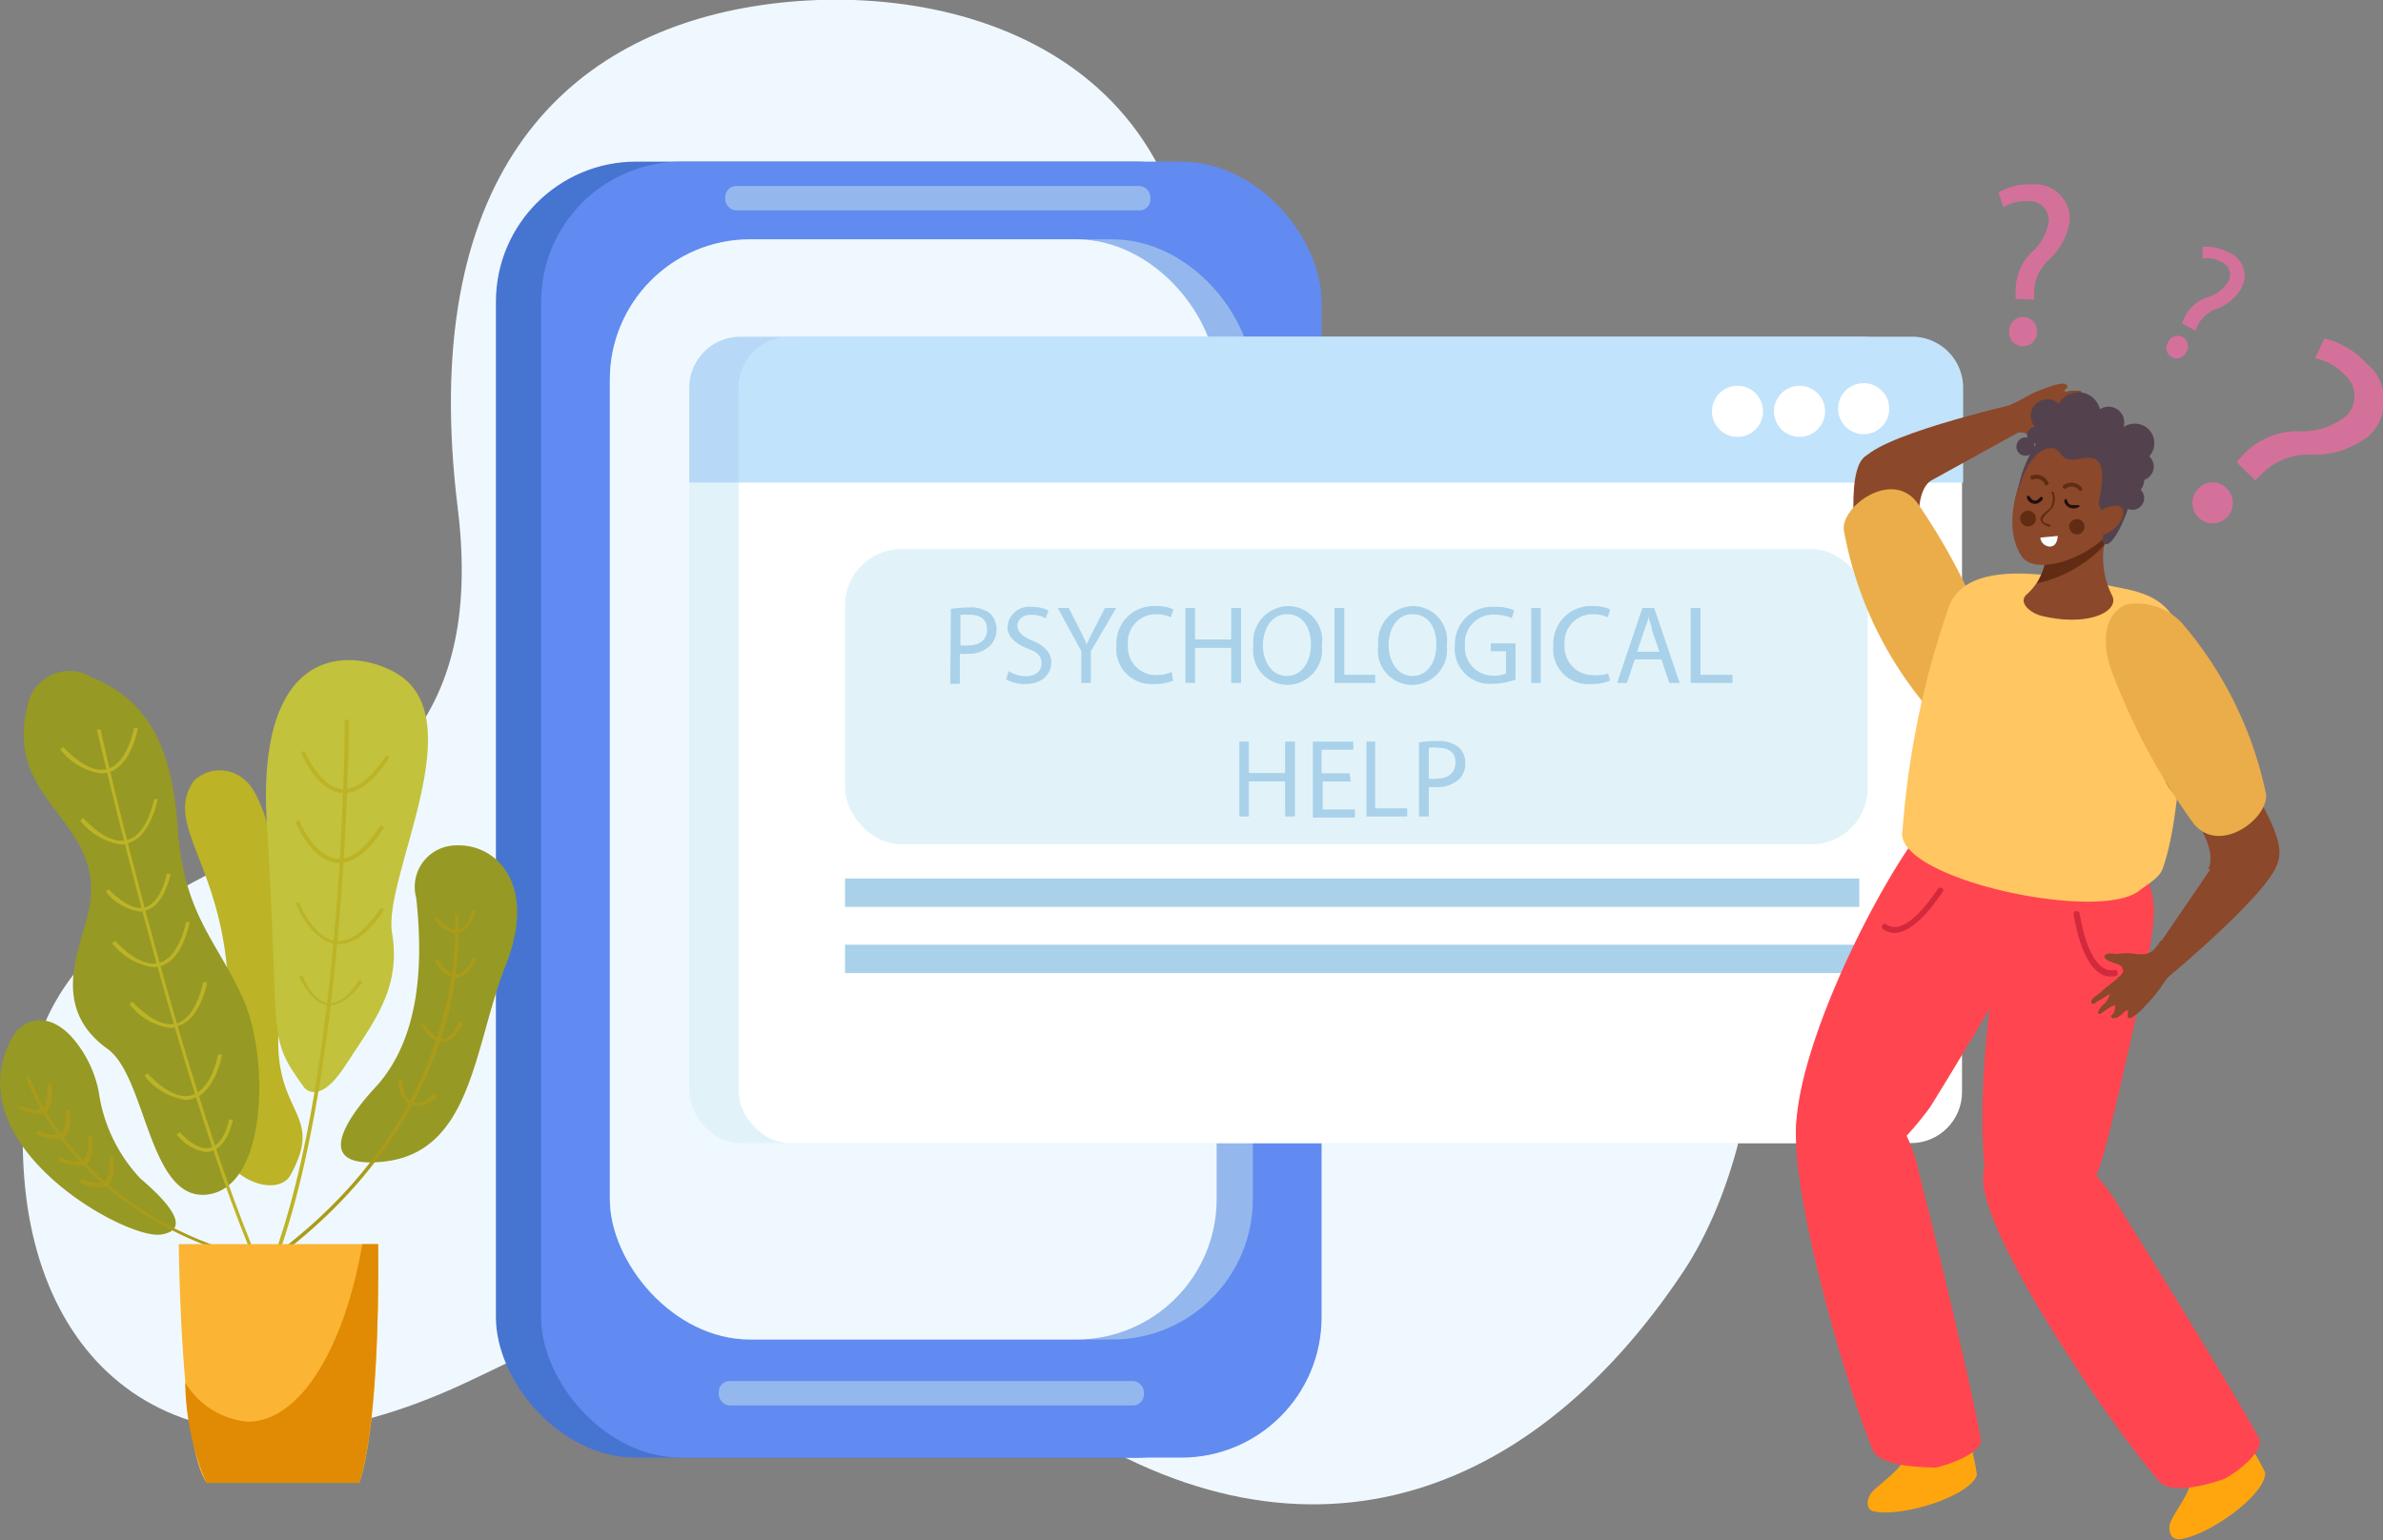 <svg xmlns="http://www.w3.org/2000/svg" viewBox="0 0 84.91 54.9"><rect x="0" y="0" width="84.91" height="54.9" fill="#808080" stroke="none"/><defs><style>.cls-1{fill:#f0f8ff;}.cls-2{fill:#4674d1;}.cls-3{fill:#618bf0;}.cls-4{fill:#94b8ed;}.cls-5{fill:#bcb326;}.cls-6{fill:#969924;}.cls-7{fill:#c2c23c;}.cls-8{fill:#aa9b1a;}.cls-9{fill:#fbb433;}.cls-10{fill:#e08b03;}.cls-11{fill:#e1f3f9;}.cls-12{fill:#b7d9f7;}.cls-13{fill:#fff;}.cls-14{fill:#c1e3fb;}.cls-15{fill:#a9d1ea;}.cls-16{fill:#8b482a;}.cls-17{fill:#eaad49;}.cls-18{fill:#ffa60e;}.cls-19{fill:#ff4650;}.cls-20{fill:#d3293d;}.cls-21{fill:#ffc662;}.cls-22{fill:#612c13;}.cls-23{fill:#53424d;}.cls-24{fill:#1e100c;}.cls-25{fill:#faffff;}.cls-26{fill:#d4719a;}</style></defs><g id="Layer_2" data-name="Layer 2"><g id="Layer_1-2" data-name="Layer 1"><path class="cls-1" d="M36.77,49.93c-9.72-7-11.38-4.79-20.11-.68C7.2,53.71,1.47,49.36.87,42.05-.37,27.11,18.26,34,16.31,18.11,14.87,6.42,20,1.35,26.82.23S43.1,1.68,42.59,12.74c-.29,6.11,8.19,8.7,13.7,11.67C64.56,28.89,63.35,40.2,60,45.29,54.33,53.83,45.85,56.53,36.77,49.93Z"/><rect class="cls-2" x="17.67" y="5.76" width="27.81" height="46.19" rx="5"/><rect class="cls-3" x="19.28" y="5.76" width="27.81" height="46.19" rx="5"/><rect class="cls-4" x="21.73" y="8.53" width="22.91" height="39.21" rx="5"/><rect class="cls-1" x="21.73" y="8.53" width="21.62" height="39.21" rx="5"/><rect class="cls-4" x="25.84" y="6.63" width="15.15" height="0.87" rx="0.39"/><rect class="cls-4" x="25.61" y="49.22" width="15.15" height="0.87" rx="0.39"/><path class="cls-5" d="M6.89,27.85a1.32,1.32,0,0,1,1.82-.06c.84.59,1.78,4.53,1.28,8.27s1.68,3.43.36,5.82c-.52.95-3.09,0-2.59-2.43C9.33,31.56,5.54,29.86,6.89,27.85Z"/><path class="cls-6" d="M1,25.08a1.51,1.51,0,0,1,2.25-.95c1.85.75,2.87,2.24,3.08,5.35s1.37,4,2.32,6.09.89,6.7-1.23,7S5.23,38.4,3.84,37.39c-2.26-1.62-.77-3.91-.62-5.27C3.57,29.14.08,28.53,1,25.08Z"/><path class="cls-7" d="M10.83,38.75s.51.72,1.48-.78,2-2.72,1.66-4.72,3-7.75.06-9.31c-1.57-.84-4.93-1-4.52,5.47C10,37.21,9.46,36.85,10.83,38.75Z"/><path class="cls-6" d="M.47,36.92c.25-.44,1.09-1,2.05,0a4.15,4.15,0,0,1,1,2A5.66,5.66,0,0,0,5,42c.69.59,2,1.81.73,2S-1.73,40.74.47,36.92Z"/><path class="cls-6" d="M14.83,32a1.48,1.48,0,0,1,1.41-1.87c1.45-.07,2.92,1.39,1.78,4.27s-1.18,6.66-4.35,7-.44-2.49-.21-2.74C14.72,37.21,15.16,35,14.83,32Z"/><path class="cls-5" d="M8.75,47.27l-.12-.07c3.62-5.87,3.66-21.4,3.66-21.55h.14C12.43,25.8,12.38,41.37,8.75,47.27Z"/><path class="cls-5" d="M12.27,28.26h-.09c-.91-.08-1.44-1.4-1.46-1.45l.13-.05s.52,1.29,1.35,1.37c.5,0,1-.36,1.56-1.2l.11.07C13.34,27.83,12.8,28.26,12.27,28.26Z"/><path class="cls-5" d="M12.1,30.75H12c-.92-.09-1.45-1.4-1.47-1.46l.13-.05s.52,1.29,1.35,1.37c.5.05,1-.36,1.56-1.2l.12.07C13.16,30.32,12.63,30.75,12.1,30.75Z"/><path class="cls-5" d="M12.1,33.64H12c-.92-.08-1.45-1.4-1.47-1.46l.13,0s.52,1.3,1.35,1.37c.5,0,1-.35,1.56-1.2l.12.07C13.16,33.22,12.63,33.64,12.1,33.64Z"/><path class="cls-5" d="M11.76,35.82H11.7c-.66-.06-1-1-1.06-1l.13-.05s.36.91.94,1c.35,0,.72-.25,1.09-.84l.12.07C12.53,35.52,12.15,35.82,11.76,35.82Z"/><path class="cls-5" d="M11.15,48.64C7.79,45.05,3.5,26.17,3.45,26l.14,0c0,.19,4.33,19,7.66,22.6Z"/><path class="cls-5" d="M5.47,34.47A2.24,2.24,0,0,1,4,33.62l.1-.09c.62.65,1.16.91,1.59.78.72-.22.93-1.44.94-1.45l.13,0s-.23,1.32-1,1.56A1.09,1.09,0,0,1,5.47,34.47Z"/><path class="cls-8" d="M1.31,39.69a1.61,1.61,0,0,1-.63-.17l0-.12c.41.18.69.2.86.07s.15-.82.15-.82l.13,0s.15.68-.19,1A.57.57,0,0,1,1.31,39.69Z"/><path class="cls-8" d="M2.72,41.53a1.62,1.62,0,0,1-.64-.16l.06-.13c.4.18.69.21.86.07s.15-.81.14-.82l.14,0s.14.68-.2,1A.57.57,0,0,1,2.72,41.53Z"/><path class="cls-8" d="M1.93,40.58a1.62,1.62,0,0,1-.64-.16l.06-.13c.4.18.69.21.86.07s.14-.81.14-.82l.14,0s.14.68-.2,1A.57.57,0,0,1,1.93,40.58Z"/><path class="cls-8" d="M3.48,42.32a1.65,1.65,0,0,1-.64-.17L2.9,42c.4.18.69.2.86.07s.15-.82.14-.83l.14,0s.15.69-.2,1A.52.52,0,0,1,3.48,42.32Z"/><path class="cls-5" d="M4.33,30.1a2.28,2.28,0,0,1-1.47-.85l.1-.1c.62.65,1.16.91,1.59.78.72-.21.93-1.43.94-1.45l.13,0s-.24,1.31-1,1.55A.75.75,0,0,1,4.33,30.1Z"/><path class="cls-5" d="M3.62,27.57a2.26,2.26,0,0,1-1.47-.86l.1-.09c.62.65,1.16.91,1.59.78.71-.22.93-1.44.93-1.45l.14,0c0,.06-.24,1.32-1,1.56A1.17,1.17,0,0,1,3.62,27.57Z"/><path class="cls-5" d="M5,32.49a1.9,1.9,0,0,1-1.23-.71l.1-.09c.51.53,1,.75,1.31.64.58-.18.76-1.18.76-1.19l.14,0s-.2,1.1-.86,1.3A.83.83,0,0,1,5,32.49Z"/><path class="cls-5" d="M6.08,36.64a2.2,2.2,0,0,1-1.46-.85l.09-.09c.63.64,1.16.9,1.6.77C7,36.26,7.24,35,7.24,35l.14,0c0,.05-.24,1.31-1,1.55A.84.84,0,0,1,6.08,36.64Z"/><path class="cls-5" d="M6.61,39.2a2.24,2.24,0,0,1-1.46-.86l.1-.09c.62.65,1.16.91,1.59.78.71-.22.93-1.44.93-1.45l.14,0c0,.06-.24,1.32-1,1.56A1.26,1.26,0,0,1,6.61,39.2Z"/><path class="cls-5" d="M7.36,41.06a1.62,1.62,0,0,1-1.06-.62l.1-.09c.44.46.81.64,1.11.55.5-.15.65-1,.65-1l.14,0s-.17.94-.75,1.12A.63.63,0,0,1,7.36,41.06Z"/><path class="cls-8" d="M13.29,45.41c-5.14,0-8.22-1.89-9.91-3.48A10,10,0,0,1,.9,38.37l.13,0a9.77,9.77,0,0,0,2.45,3.5c1.67,1.58,4.72,3.44,9.81,3.44h.19v.13Z"/><path class="cls-8" d="M16.25,33.27c-.4,0-.76-.47-.77-.49l.11-.08s.37.49.72.43.38-.27.51-.68l.13,0c-.14.48-.35.74-.62.79Z"/><path class="cls-8" d="M16.25,34.85c-.43,0-.75-.58-.76-.6l.12-.06s.29.53.64.53h0c.22,0,.42-.21.61-.61l.12.06c-.21.45-.46.68-.73.68Z"/><path class="cls-8" d="M15.76,37.15c-.43,0-.75-.58-.76-.6l.12-.06s.29.53.64.53h0c.22,0,.42-.21.61-.61l.13.06c-.22.45-.47.68-.74.68Z"/><path class="cls-8" d="M14.83,39.42a.42.42,0,0,1-.22-.05c-.4-.18-.42-.85-.42-.88h.14s0,.61.34.76.47,0,.82-.27l.08.11A1.28,1.28,0,0,1,14.83,39.42Z"/><path class="cls-8" d="M7.32,46.45l-.06-.12C17,41,16.21,32.67,16.2,32.59l.13,0a12.08,12.08,0,0,1-.79,4.91C14.62,40,12.44,43.64,7.32,46.45Z"/><path class="cls-9" d="M6.37,44.34s.06,7.33,1,8.51h5.43s.74-1.66.68-8.51Z"/><path class="cls-10" d="M13.47,44.34h-.56c-.64,3.71-2.22,6.33-4.08,6.33A2.92,2.92,0,0,1,6.6,49.28a9.34,9.34,0,0,0,.76,3.57h5.43S13.53,51.19,13.47,44.34Z"/><rect class="cls-11" x="24.56" y="12.04" width="43.59" height="28.7" rx="1.82"/><path class="cls-12" d="M26.37,12h40a1.82,1.82,0,0,1,1.82,1.82v3.38H24.56V13.86A1.82,1.82,0,0,1,26.37,12Z"/><path class="cls-13" d="M63.74,14.66a.91.91,0,0,0,1.81,0,.91.91,0,1,0-1.81,0Z"/><path class="cls-13" d="M61.45,14.66a.91.91,0,1,0,.91-.91A.91.91,0,0,0,61.45,14.66Z"/><path class="cls-13" d="M59.25,14.66a.91.91,0,1,0,.91-.91A.91.91,0,0,0,59.25,14.66Z"/><rect class="cls-13" x="26.32" y="12.04" width="43.59" height="28.7" rx="1.82"/><path class="cls-14" d="M28.13,12h40a1.82,1.82,0,0,1,1.82,1.82v3.38H26.32V13.86A1.82,1.82,0,0,1,28.13,12Z"/><path class="cls-13" d="M65.5,14.66a.91.91,0,0,0,1.81,0,.91.91,0,1,0-1.81,0Z"/><path class="cls-13" d="M63.21,14.66a.91.91,0,1,0,.91-.91A.91.91,0,0,0,63.21,14.66Z"/><path class="cls-13" d="M61,14.66a.91.91,0,1,0,.91-.91A.91.91,0,0,0,61,14.66Z"/><rect class="cls-11" x="30.11" y="19.57" width="36.44" height="10.52" rx="2"/><rect class="cls-15" x="30.11" y="31.31" width="36.14" height="1.01"/><rect class="cls-15" x="30.11" y="33.67" width="36.14" height="1.01"/><path class="cls-15" d="M33.88,21.7a5,5,0,0,1,.66-.05,1.12,1.12,0,0,1,.75.22.84.84,0,0,1,0,1.13,1.08,1.08,0,0,1-.81.3,1.14,1.14,0,0,1-.28,0v1.07h-.34ZM34.22,23a1.09,1.09,0,0,0,.28,0c.42,0,.67-.2.67-.57s-.25-.52-.63-.52l-.32,0Z"/><path class="cls-15" d="M35.94,23.92a1.16,1.16,0,0,0,.61.18c.36,0,.56-.19.56-.46s-.14-.39-.5-.53-.71-.38-.71-.76a.77.77,0,0,1,.87-.72,1.2,1.2,0,0,1,.59.13l-.1.28a1,1,0,0,0-.5-.13c-.37,0-.51.22-.51.4s.17.38.53.52.68.39.68.78-.3.77-.93.77a1.31,1.31,0,0,1-.68-.17Z"/><path class="cls-15" d="M38.53,24.34V23.21l-.84-1.54h.39l.38.74c.1.2.18.36.26.55h0c.07-.17.17-.35.27-.55l.38-.74h.4l-.9,1.54v1.13Z"/><path class="cls-15" d="M41.8,24.26a1.76,1.76,0,0,1-.7.12A1.25,1.25,0,0,1,39.78,23a1.33,1.33,0,0,1,1.39-1.4,1.39,1.39,0,0,1,.64.12l-.09.28a1.27,1.27,0,0,0-.53-.11,1,1,0,0,0-1,1.1,1,1,0,0,0,1,1.07,1.33,1.33,0,0,0,.56-.11Z"/><path class="cls-15" d="M42.58,21.67v1.12h1.29V21.67h.35v2.67h-.35V23.09H42.58v1.25h-.34V21.67Z"/><path class="cls-15" d="M47.1,23a1.25,1.25,0,0,1-1.24,1.41A1.23,1.23,0,0,1,44.66,23a1.27,1.27,0,0,1,1.24-1.4A1.22,1.22,0,0,1,47.1,23ZM45,23c0,.57.31,1.09.85,1.09s.86-.51.86-1.11-.28-1.09-.85-1.09S45,22.44,45,23Z"/><path class="cls-15" d="M47.55,21.67h.35v2.38H49v.29H47.55Z"/><path class="cls-15" d="M51.55,23a1.25,1.25,0,0,1-1.24,1.41A1.22,1.22,0,0,1,49.11,23a1.27,1.27,0,0,1,1.24-1.4A1.22,1.22,0,0,1,51.55,23Zm-2.07,0c0,.57.31,1.09.85,1.09s.85-.51.85-1.11-.27-1.09-.85-1.09S49.48,22.44,49.48,23Z"/><path class="cls-15" d="M54,24.22a2.39,2.39,0,0,1-.82.15A1.25,1.25,0,0,1,51.84,23a1.33,1.33,0,0,1,1.44-1.37,1.59,1.59,0,0,1,.67.12l-.08.28a1.45,1.45,0,0,0-.59-.12A1,1,0,0,0,52.2,23a1,1,0,0,0,1,1.08,1.07,1.07,0,0,0,.46-.08v-.79h-.54v-.28H54Z"/><path class="cls-15" d="M54.9,21.67v2.67h-.34V21.67Z"/><path class="cls-15" d="M57.37,24.26a1.8,1.8,0,0,1-.7.12A1.24,1.24,0,0,1,55.35,23a1.33,1.33,0,0,1,1.39-1.4,1.38,1.38,0,0,1,.63.12l-.08.28a1.32,1.32,0,0,0-.54-.11,1,1,0,0,0-1,1.1,1,1,0,0,0,1,1.07A1.33,1.33,0,0,0,57.3,24Z"/><path class="cls-15" d="M58.25,23.5l-.28.84h-.35l.9-2.67h.42l.91,2.67h-.37l-.28-.84Zm.88-.27-.27-.77c0-.17-.09-.33-.13-.48h0c0,.16-.09.32-.14.48l-.26.77Z"/><path class="cls-15" d="M60.24,21.67h.35v2.38h1.14v.29H60.24Z"/><path class="cls-15" d="M44.5,26.43v1.12h1.29V26.43h.35V29.1h-.35V27.85H44.5V29.1h-.34V26.43Z"/><path class="cls-15" d="M48.13,27.85h-1v1h1.15v.29h-1.5V26.43h1.44v.29H47.09v.84h1Z"/><path class="cls-15" d="M48.69,26.43H49v2.38h1.14v.29H48.69Z"/><path class="cls-15" d="M50.56,26.46a3.86,3.86,0,0,1,.66-.05,1.12,1.12,0,0,1,.75.22.72.72,0,0,1,.24.56.77.77,0,0,1-.21.57,1.12,1.12,0,0,1-.82.29,1.14,1.14,0,0,1-.27,0V29.1h-.35Zm.35,1.29a1.09,1.09,0,0,0,.28,0c.42,0,.67-.21.67-.58s-.25-.52-.63-.52a1.17,1.17,0,0,0-.32,0Z"/><path class="cls-16" d="M66.21,20.28c0-.29-.51-3.39.23-4,.54-.44,2.35.86,2.35.86s-.84.44-.13,2.92C69.27,22.14,66.21,20.28,66.21,20.28Z"/><path class="cls-16" d="M66.66,16.12c1.31-.91,6-1.92,6-1.92l-.36,1-4.8,2.65S65.34,17,66.66,16.12Z"/><path class="cls-16" d="M72.15,15.43a1.18,1.18,0,0,1,.28.22,1.86,1.86,0,0,0,.6.25c.11,0,.32.25.44.15s-.22-.4-.3-.49a.24.24,0,0,1,0-.29.37.37,0,0,1,.17-.1c.21-.07.43-.1.65-.15l.33-.08a1.18,1.18,0,0,0,.27-.06.12.12,0,0,0,0-.18s-.1,0-.16,0l-.38,0s-.15,0-.17,0,.23-.18.29-.2a.62.62,0,0,0,.36-.18.08.08,0,0,0,0-.05.07.07,0,0,0-.07,0c-.18,0-.35.06-.52.05a.08.08,0,0,1-.07,0c0-.1.15-.19.22-.23s.09-.06.09-.1a.09.09,0,0,0-.07-.06.14.14,0,0,0-.09,0,1.28,1.28,0,0,0-.27,0s-.16.06-.19,0a0,0,0,0,1,0,0s0-.06.09-.09a.13.13,0,0,0,0-.11s-.08-.07-.13-.06a1.84,1.84,0,0,0-.56.14,5.42,5.42,0,0,0-.56.22,10.94,10.94,0,0,1-1,.51l-.15.07a.45.45,0,0,0-.17.27.7.7,0,0,0,.11.59c0,.05.12.16.18.16s.13-.06.17-.08l.19-.08A.62.62,0,0,1,72.15,15.43Z"/><path class="cls-17" d="M71,23.18c.41,1,.41,2.17-.46,2.56a2.16,2.16,0,0,1-2-.69,13.51,13.51,0,0,1-2.84-6.15c-.11-.85,1.7-2.17,2.6-1A22.35,22.35,0,0,1,71,23.18Z"/><path class="cls-18" d="M79.77,51a7.47,7.47,0,0,1,.94,1.48c.05.79-2.09,2.31-3.09,2.38-.14,0-.37-.12-.31-.51s1.1-1.5.68-2S79.77,51,79.77,51Z"/><path class="cls-19" d="M75.11,40.56s1.57-6.43,1.63-7.85a3,3,0,0,0-4-3.05c-1.53.61-3.3,13.32-1,14.85C73.84,45.89,75.11,40.56,75.11,40.56Z"/><path class="cls-19" d="M76.94,52.8c-1.75-2-6.33-8.76-6.28-10.82.06-2.22,3-1.81,4.62.67,1,1.6,4.4,7.08,5.22,8.63.19.37-.66,1.13-1.25,1.43C79.23,52.72,77.45,53.38,76.94,52.8Z"/><path class="cls-18" d="M70,50.86a7.68,7.68,0,0,1,.44,1.7c-.21.76-2.71,1.54-3.68,1.3-.14,0-.32-.23-.13-.58s1.51-1.08,1.26-1.67S70,50.86,70,50.86Z"/><path class="cls-19" d="M68.78,39.45s3.49-5.63,4-7a3,3,0,0,0-2.89-4.15c-1.65.11-7.3,11.06-5.56,13.23C65.9,43.54,68.78,39.45,68.78,39.45Z"/><path class="cls-19" d="M66.72,51.66c-1-2.44-3.3-10.3-2.6-12.24.74-2.1,3.45-.78,4.18,2.06.47,1.85,2,8.1,2.28,9.83.07.42-1,.87-1.63,1C68.93,52.28,67,52.36,66.72,51.66Z"/><path class="cls-20" d="M73.88,32.55c.11.69.48,2.43,1.48,2.24.14,0,.12-.25,0-.22-.84.16-1.16-1.45-1.26-2,0-.14-.24-.12-.21,0Z"/><path class="cls-21" d="M69.44,21.63c.68-1.84,4-1.11,6.25-.65,1.53.3,2.36,1.05,2.15,3.85-.08,1.11-.17,4.48-.79,6.15-.11.31-.57.56-.82.76-1.44,1.16-8.82-.44-8.44-2.15A31.3,31.3,0,0,1,69.44,21.63Z"/><path class="cls-16" d="M75.29,18.46s-2.37.39-2.25.59-.13.57-.15.95a2.16,2.16,0,0,1-.7,1.21c-.27.28.16.64.56.74,1.71.41,2.83-.19,2.49-.76A3,3,0,0,1,75.29,18.46Z"/><path class="cls-22" d="M72.89,20c0-.38.27-.75.15-.95s2.44-.62,2.44-.62a1.82,1.82,0,0,0-.5,1,4.65,4.65,0,0,1-2.4,1.36A3.14,3.14,0,0,0,72.89,20Z"/><path class="cls-16" d="M73.06,15.64c-1,.65-1.87,3-1,4.22.51.66,2.47.08,3.44-1.25a2.92,2.92,0,0,0,0-2.31A1.89,1.89,0,0,0,73.06,15.64Z"/><path class="cls-23" d="M71.9,17.49c0,.15.28-1.45,1.18-1.52.37,0,.27.36.7.41s1.49-.63,1,1.52c0,.1.07.23.11.32s-.14.38-.14.5.39-.24.37-.11-.37.7-.1.78.78-.95,1-1.95c0-.26.32-1.26.34-1.48.06-.46-2.18-1.27-3.19-1.31-.59,0-.46.78-.68,1.28A4.17,4.17,0,0,0,71.9,17.49Z"/><path class="cls-16" d="M74.49,18.42s.7-.55,1.06-.36-.21,1.16-1,1S74.28,18.57,74.49,18.42Z"/><path class="cls-23" d="M72.85,15.5a.31.31,0,1,1-.62,0,.31.31,0,0,1,.33-.29A.3.3,0,0,1,72.85,15.5Z"/><path class="cls-23" d="M73.54,14.85a.6.6,0,0,1-.61.56.59.59,0,1,1,.61-.56Z"/><path class="cls-23" d="M74.58,15.36a.79.79,0,1,1,.06-1.12A.79.79,0,0,1,74.58,15.36Z"/><path class="cls-23" d="M75.69,15.08a.56.56,0,0,1-.59.53.55.55,0,0,1-.53-.58.56.56,0,0,1,1.12.05Z"/><path class="cls-23" d="M76.76,15.83a.7.7,0,1,1-.66-.73A.69.69,0,0,1,76.76,15.83Z"/><path class="cls-23" d="M76.74,16.66a.5.5,0,1,1-.48-.53A.5.5,0,0,1,76.74,16.66Z"/><path class="cls-23" d="M76.4,17.14a.5.5,0,1,1-1-.05.5.5,0,0,1,1,.05Z"/><path class="cls-23" d="M72.49,15.94a.31.31,0,0,1-.33.3.31.31,0,0,1-.31-.33.32.32,0,0,1,.64,0Z"/><path class="cls-23" d="M76.4,17.78a.42.42,0,1,1-.4-.45A.43.43,0,0,1,76.4,17.78Z"/><path class="cls-24" d="M74,18l0,0a.32.32,0,0,1-.09,0c-.13,0-.2,0-.25-.15s-.13,0-.1.05a.35.35,0,0,0,.55.14C74.1,18,74,18,74,18Z"/><path class="cls-24" d="M72.69,17.73a.34.34,0,0,1-.09.08c-.12.08-.21,0-.27-.1s-.14,0-.1.05a.3.3,0,0,0,.35.19.47.47,0,0,0,.21-.16c0-.06-.05-.12-.1-.06Z"/><path class="cls-22" d="M72.43,17.09a.34.34,0,0,1,.44.18c0,.08.16,0,.12-.07a.48.48,0,0,0-.6-.25c-.09,0,0,.17,0,.14Z"/><path class="cls-22" d="M73.61,17.41a.35.35,0,0,1,.47.06c.06.06.16,0,.09-.1a.48.48,0,0,0-.64-.08.07.07,0,0,0,.08.12Z"/><path class="cls-22" d="M73.11,17.57a.59.59,0,0,1,0,.39c0,.18-.25.27-.36.42s0,.32.26.39c.06,0,.09-.06,0-.08-.56-.14.09-.44.17-.68a.73.73,0,0,0,0-.46c0-.05-.11,0-.1,0Z"/><path class="cls-25" d="M73.32,19.1s0,.37-.27.38a.35.35,0,0,1-.35-.32Z"/><path class="cls-22" d="M74.26,18.85a.26.26,0,0,1-.34.18.28.28,0,0,1-.18-.34.28.28,0,0,1,.34-.18A.27.27,0,0,1,74.26,18.85Z"/><path class="cls-22" d="M72.05,18.3a.28.28,0,1,1,.36.42.28.28,0,0,1-.36-.42Z"/><path class="cls-20" d="M69.23,31.77c-.37.55-1.34,1.9-2.13,1.35-.11-.07,0-.25.1-.18.65.46,1.54-.8,1.85-1.26.07-.11.25,0,.18.09Z"/><path class="cls-16" d="M79.58,27c.1.27,2,2.8,1.58,3.68-.28.63-2.48.29-2.48.29s.56-.78-1.2-2.67C76,26.75,79.58,27,79.58,27Z"/><path class="cls-16" d="M81.05,31c-.77,1.4-4.5,4.41-4.5,4.41l-.13-1,3.09-4.53S81.82,29.56,81.05,31Z"/><path class="cls-16" d="M76.45,34A1.36,1.36,0,0,1,76.1,34a2,2,0,0,0-.65,0c-.12,0-.39-.07-.46.07s.38.26.49.3a.27.27,0,0,1,.17.24.28.28,0,0,1-.11.17,4.93,4.93,0,0,1-.51.42l-.26.23a1.24,1.24,0,0,0-.22.18.12.12,0,0,0,0,.17c.06,0,.1,0,.14-.06l.33-.2s.12-.09.15-.08-.12.27-.16.31a.7.7,0,0,0-.25.32.13.13,0,0,0,0,.06s.05,0,.08,0,.28-.21.44-.28.06,0,.08,0,0,.24-.1.31,0,.09,0,.12a.08.08,0,0,0,.09,0l.08,0c.07-.06.15-.1.22-.17s.12-.12.17-.09a0,0,0,0,1,0,0s0,.08,0,.12a.17.17,0,0,0,0,.12.12.12,0,0,0,.15,0,2,2,0,0,0,.44-.38,5.82,5.82,0,0,0,.4-.45c.24-.29.42-.64.68-.91a.69.69,0,0,0,.11-.13.44.44,0,0,0,0-.32.74.74,0,0,0-.36-.48c-.06,0-.18-.09-.24-.06s-.08.11-.11.15l-.14.16A.58.58,0,0,1,76.45,34Z"/><path class="cls-17" d="M75.32,24.12c-.42-1-.45-2.16.42-2.57a2.18,2.18,0,0,1,2,.65,13.6,13.6,0,0,1,3,6.09c.12.86-1.65,2.21-2.58,1.06A22.89,22.89,0,0,1,75.32,24.12Z"/><path class="cls-26" d="M71.82,10.65v-.21A1.94,1.94,0,0,1,72.38,9,1.85,1.85,0,0,0,73,7.91a.69.69,0,0,0-.76-.74,1.41,1.41,0,0,0-.85.22l-.18-.53a2.22,2.22,0,0,1,1.2-.29,1.24,1.24,0,0,1,1.34,1.28A2.3,2.3,0,0,1,73,9.26a1.61,1.61,0,0,0-.52,1.2v.22Zm-.23,1.15a.49.49,0,0,1,.52-.5.49.49,0,0,1,.47.54.5.5,0,0,1-.52.5A.49.49,0,0,1,71.59,11.8Z"/><path class="cls-26" d="M77.24,12.23a.37.37,0,1,1,.65.33.36.36,0,0,1-.5.17A.36.36,0,0,1,77.24,12.23Zm.51-.71.06-.14a1.4,1.4,0,0,1,.82-.78,1.29,1.29,0,0,0,.76-.55.5.5,0,0,0-.27-.73,1.06,1.06,0,0,0-.64-.11l0-.41a1.57,1.57,0,0,1,.89.18.9.9,0,0,1,.51,1.26A1.69,1.69,0,0,1,79,11a1.23,1.23,0,0,0-.72.65l-.06.14Z"/><path class="cls-26" d="M78.34,17.41a.68.68,0,0,1,1,0,.72.72,0,1,1-1,0Zm1.35-.94.21-.23a2.66,2.66,0,0,1,1.95-.87,2.56,2.56,0,0,0,1.71-.51,1,1,0,0,0,0-1.49,2,2,0,0,0-1.07-.6l.33-.71a3,3,0,0,1,1.49.88,1.71,1.71,0,0,1,.11,2.58,3.11,3.11,0,0,1-2.15.68,2.32,2.32,0,0,0-1.7.71l-.21.21Z"/></g></g></svg>